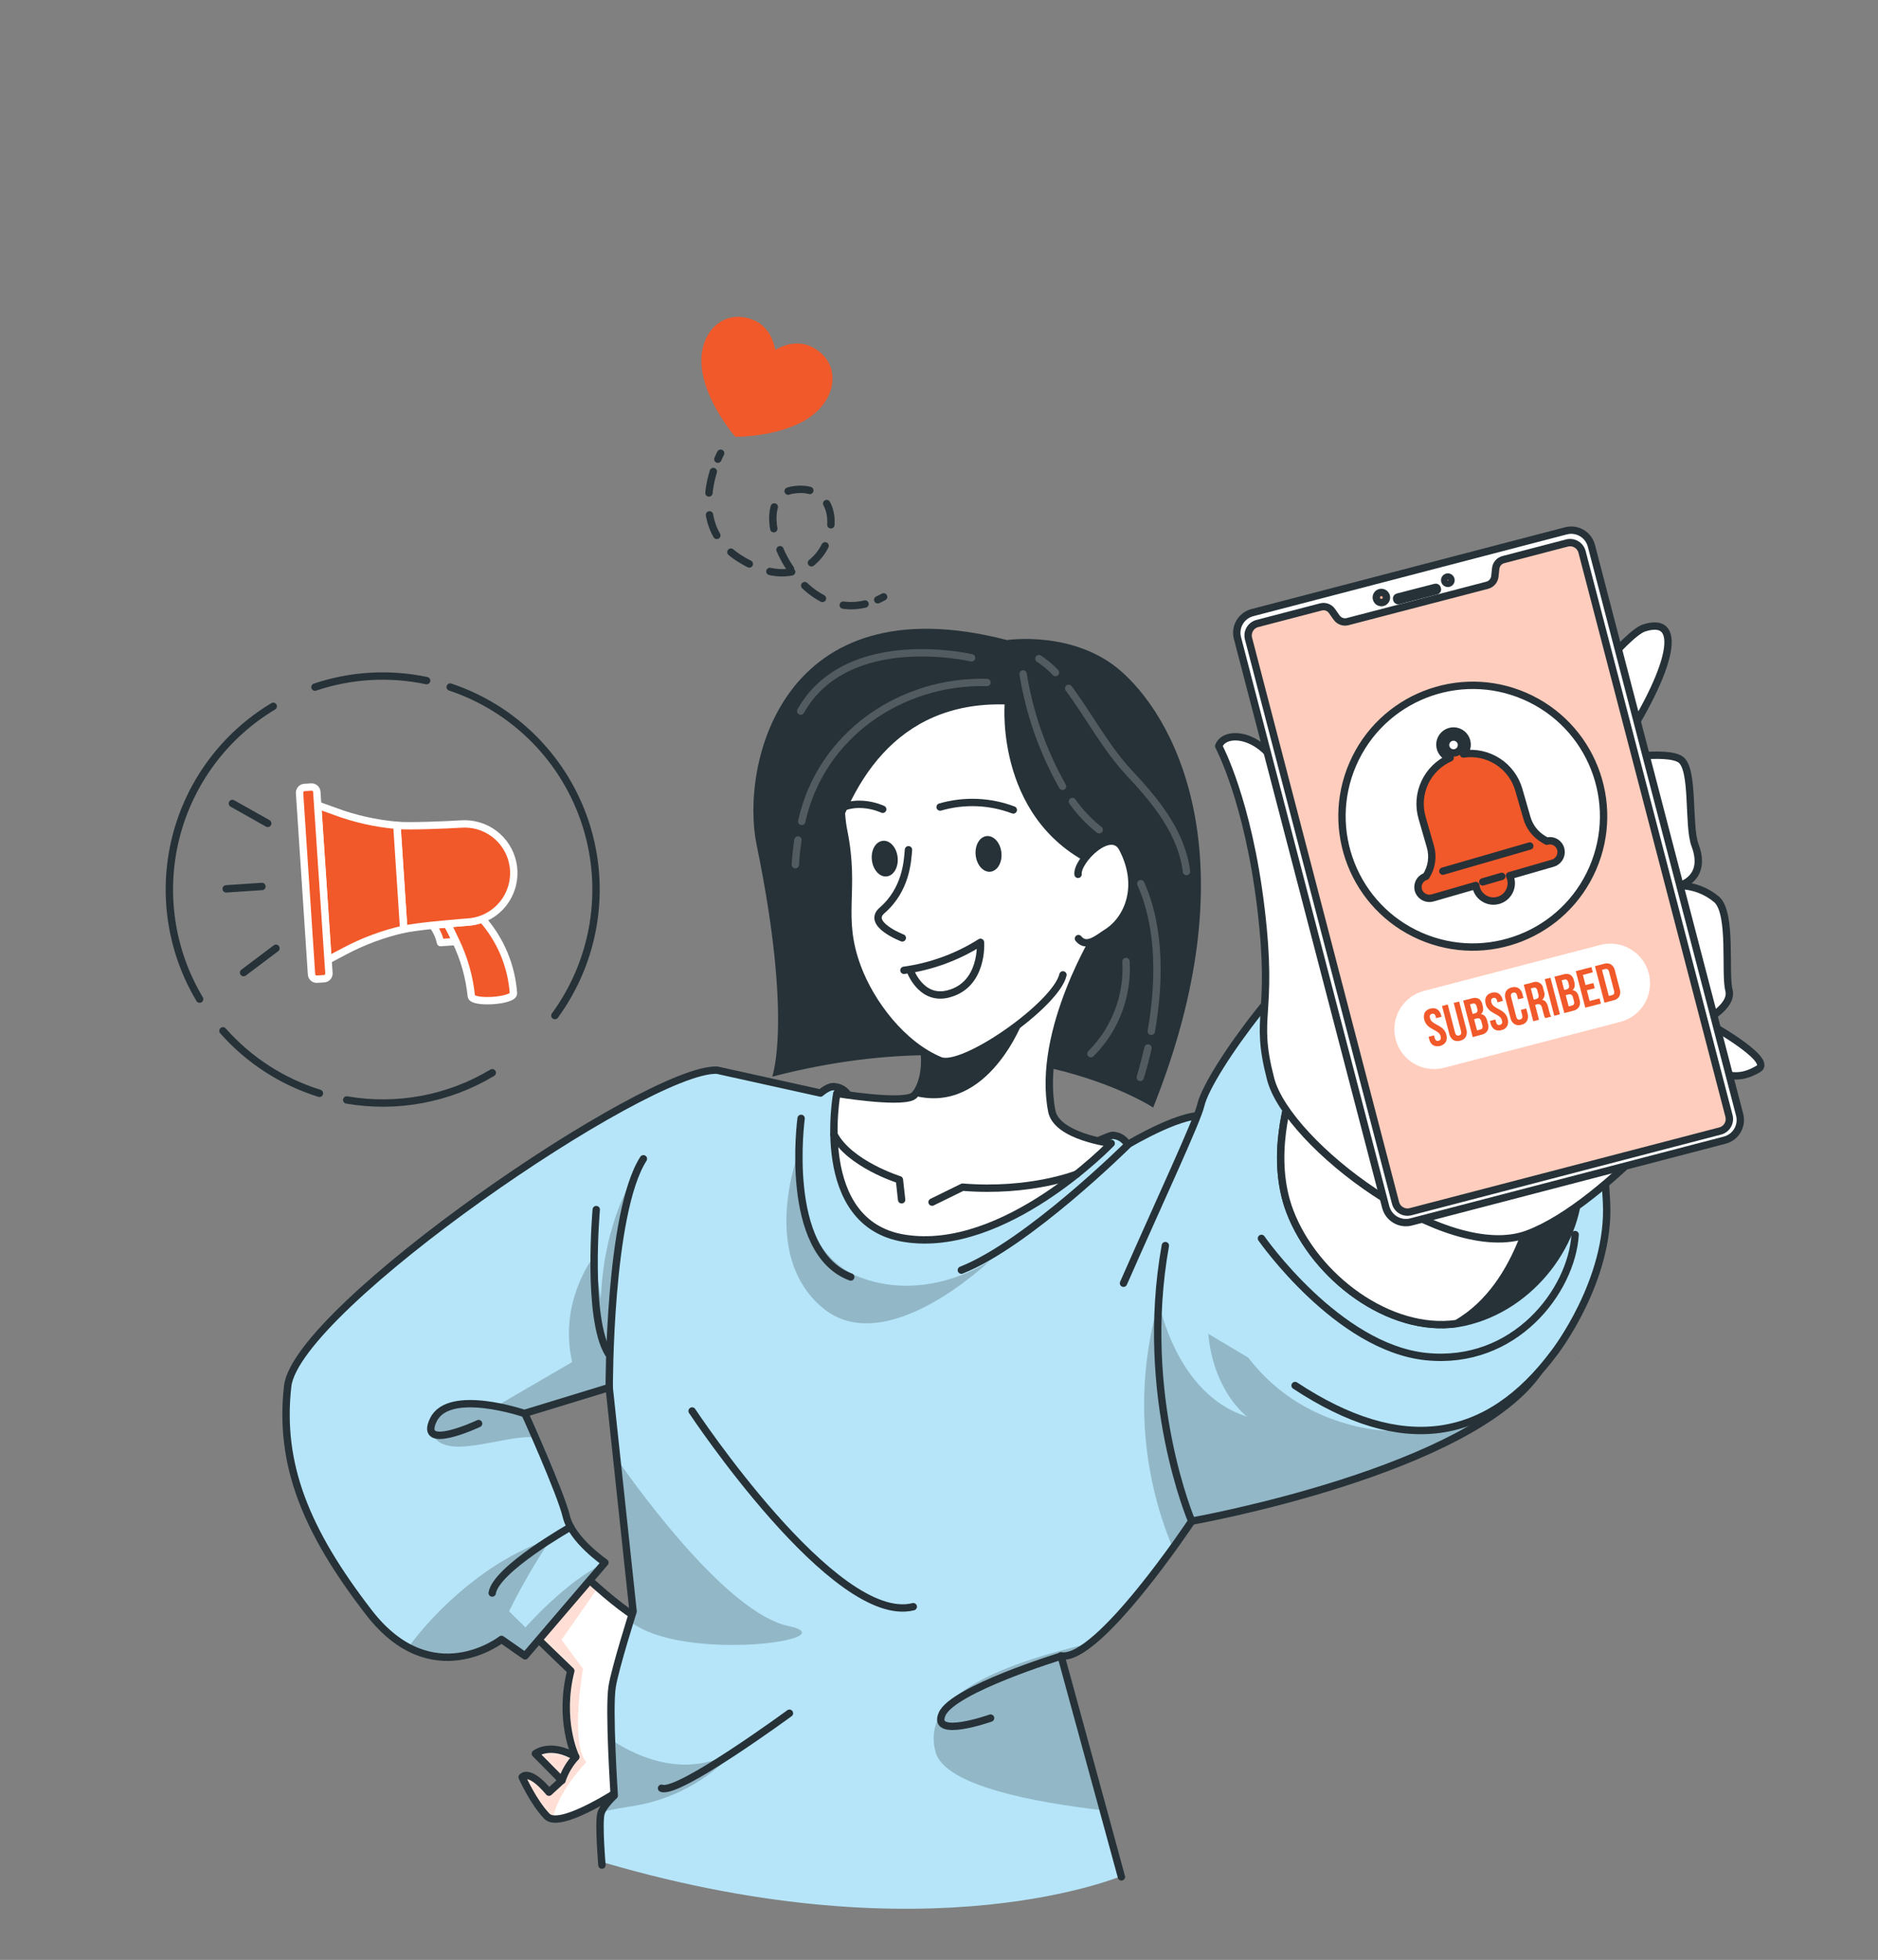 <svg width="255" height="266" viewBox="0 0 255 266" fill="none" xmlns="http://www.w3.org/2000/svg">
<rect x="0" y="0" width="255" height="266" fill="#808080" stroke="none"/>
<path d="M61.917 127.788L59.811 127.93C59.627 127.078 59.257 126.277 58.729 125.584C59.39 125.523 60.095 125.465 60.71 125.397C61.081 126.075 61.507 126.881 61.917 127.788Z" fill="#F1592A" stroke="white" stroke-linecap="round" stroke-linejoin="round"/>
<path d="M63.526 125.149C64.193 125.104 64.85 124.96 65.476 124.722C67.958 127.529 69.448 131.074 69.716 134.811C69.785 135.872 64.07 136.247 63.996 135.189C63.732 132.621 63.028 130.117 61.914 127.787C61.505 126.881 61.094 126.066 60.723 125.387C61.897 125.272 62.935 125.188 63.526 125.149Z" fill="#F1592A" stroke="white" stroke-linecap="round" stroke-linejoin="round"/>
<path d="M62.651 111.836C64.245 111.731 65.824 112.2 67.101 113.16C68.378 114.12 69.268 115.506 69.61 117.066C69.952 118.627 69.722 120.258 68.964 121.663C68.205 123.069 66.967 124.156 65.475 124.726C64.849 124.964 64.192 125.107 63.524 125.152C62.934 125.192 61.895 125.275 60.722 125.391C60.063 125.457 59.402 125.517 58.74 125.578C57.129 125.753 55.585 125.95 54.83 126.123L53.906 112.021C55.562 112.175 60.959 111.948 62.651 111.836Z" fill="#F1592A" stroke="white" stroke-linecap="round" stroke-linejoin="round"/>
<path d="M45.477 110.123C48.183 111.13 51.012 111.766 53.888 112.016L54.812 126.118C51.998 126.755 49.281 127.766 46.736 129.126L44.525 130.295L43.119 109.272L45.477 110.123Z" fill="#F1592A" stroke="white" stroke-linecap="round" stroke-linejoin="round"/>
<path d="M42.298 132.233L40.675 107.627C40.665 107.441 40.728 107.257 40.852 107.117C40.975 106.976 41.149 106.89 41.336 106.876L42.263 106.817C42.45 106.805 42.635 106.868 42.776 106.991C42.918 107.114 43.005 107.288 43.019 107.475L43.136 109.268L44.542 130.291L44.664 132.082C44.67 132.174 44.657 132.267 44.627 132.355C44.597 132.443 44.55 132.524 44.489 132.594C44.428 132.664 44.353 132.721 44.27 132.762C44.186 132.802 44.096 132.827 44.003 132.832L43.07 132.895C42.976 132.905 42.88 132.895 42.789 132.867C42.698 132.838 42.614 132.792 42.542 132.73C42.47 132.668 42.411 132.592 42.369 132.507C42.327 132.421 42.303 132.328 42.298 132.233Z" fill="#F1592A" stroke="white" stroke-linecap="round" stroke-linejoin="round"/>
<path d="M35.565 120.315L30.711 120.636" stroke="#263238" stroke-linecap="round" stroke-linejoin="round"/>
<path d="M36.352 111.749L31.555 109.049" stroke="#263238" stroke-linecap="round" stroke-linejoin="round"/>
<path d="M37.47 128.7L33.075 132.005" stroke="#263238" stroke-linecap="round" stroke-linejoin="round"/>
<path d="M57.927 92.377C52.885 91.312 47.65 91.616 42.766 93.257" stroke="#263238" stroke-linecap="round" stroke-linejoin="round"/>
<path d="M75.343 137.839C78.036 134.157 79.821 129.892 80.554 125.39C81.287 120.889 80.947 116.278 79.562 111.932C78.176 107.587 75.785 103.63 72.582 100.383C69.378 97.136 65.454 94.691 61.127 93.248" stroke="#263238" stroke-linecap="round" stroke-linejoin="round"/>
<path d="M47.082 149.289C53.898 150.466 60.911 149.155 66.842 145.595" stroke="#263238" stroke-linecap="round" stroke-linejoin="round"/>
<path d="M30.273 139.907C33.779 143.883 38.313 146.817 43.377 148.387" stroke="#263238" stroke-linecap="round" stroke-linejoin="round"/>
<path d="M37.103 95.863C30.507 99.808 25.749 106.21 23.874 113.663C21.999 121.116 23.162 129.008 27.106 135.603" stroke="#263238" stroke-linecap="round" stroke-linejoin="round"/>
<path d="M111.508 47.948C109.076 45.774 106.555 46.75 105.267 47.487C105.009 46.013 104.069 43.474 100.859 43.043C97.349 42.575 94.474 45.995 95.415 50.763C96.097 54.195 98.29 57.351 99.463 58.818C99.601 58.998 99.733 59.154 99.841 59.28H100.44C102.332 59.202 106.141 58.824 109.184 57.111C113.394 54.716 114.143 50.308 111.508 47.948Z" fill="#F1592A"/>
<path d="M97.852 61.514C97.852 61.514 97.69 61.807 97.469 62.322" stroke="#263238" stroke-linecap="round" stroke-linejoin="round"/>
<path d="M96.859 63.993C95.901 67.126 95.242 72.492 100.345 75.744C112.959 83.788 117.205 64.814 107.532 66.521C100.89 67.719 107.916 85.273 118.313 81.733" stroke="#263238" stroke-linecap="round" stroke-linejoin="round" stroke-dasharray="2.98 2.98"/>
<path d="M119.18 81.404C119.443 81.284 119.713 81.153 119.982 81.009" stroke="#263238" stroke-linecap="round" stroke-linejoin="round"/>
<path d="M85.106 242.353C85.106 242.353 77.985 247.198 75.116 246.875C74.801 246.858 74.502 246.731 74.272 246.515C72.403 244.587 70.9 241.197 70.9 241.197C70.9 241.197 71.792 239.963 74.541 243.239L76.284 241.64L72.691 238.011C72.691 238.011 74.721 236.399 78.171 238.454C78.051 238.202 75.829 233.363 77.506 226.775L69.121 218.683L76.56 212.203L77.159 211.7C77.159 211.7 77.626 212.161 78.356 212.898C79.087 213.634 80.099 214.521 81.195 215.485C83.819 217.791 86.993 220.276 88.383 220.276C90.886 220.192 85.106 242.353 85.106 242.353Z" fill="white"/>
<mask id="mask0_816_10421" style="mask-type:luminance" maskUnits="userSpaceOnUse" x="69" y="211" width="21" height="36">
<path d="M85.106 242.353C85.106 242.353 77.985 247.198 75.116 246.875C74.801 246.858 74.502 246.731 74.272 246.515C72.403 244.587 70.9 241.197 70.9 241.197C70.9 241.197 71.792 239.963 74.541 243.239L76.284 241.64L72.691 238.011C72.691 238.011 74.721 236.399 78.171 238.454C78.051 238.202 75.829 233.363 77.506 226.775L69.121 218.683L76.56 212.203L77.159 211.7C77.159 211.7 77.626 212.161 78.356 212.898C79.087 213.634 80.099 214.521 81.195 215.485C83.819 217.791 86.993 220.276 88.383 220.276C90.886 220.192 85.106 242.353 85.106 242.353Z" fill="white"/>
</mask>
<g mask="url(#mask0_816_10421)">
<path opacity="0.4" d="M79.602 239.178C79.602 239.178 75.542 243.371 75.116 246.875C74.801 246.858 74.502 246.731 74.272 246.515C72.403 244.587 70.9 241.197 70.9 241.197C70.9 241.197 71.792 239.963 74.541 243.239L76.284 241.64L72.691 238.01C72.691 238.01 74.721 236.399 78.171 238.454C78.051 238.202 75.829 233.363 77.506 226.775L69.121 218.683L76.56 212.203L78.356 212.879C79.093 213.574 80.099 214.503 81.195 215.467C79.62 217.773 76.248 222.546 76.248 222.546L79.165 226.499C79.165 226.499 77.368 236.465 79.602 239.178Z" fill="#FFAF96"/>
</g>
<path d="M85.106 242.353C85.106 242.353 77.985 247.198 75.116 246.875C74.801 246.858 74.502 246.731 74.272 246.515C72.403 244.587 70.9 241.197 70.9 241.197C70.9 241.197 71.792 239.963 74.541 243.239L76.284 241.64L72.691 238.011C72.691 238.011 74.721 236.399 78.171 238.454C78.051 238.202 75.829 233.363 77.506 226.775L69.121 218.683L76.56 212.203L77.159 211.7C77.159 211.7 77.626 212.161 78.356 212.898C79.087 213.634 80.099 214.521 81.195 215.485C83.819 217.791 86.993 220.276 88.383 220.276C90.886 220.192 85.106 242.353 85.106 242.353Z" stroke="#263238" stroke-linecap="round" stroke-linejoin="round"/>
<path d="M76.309 241.64C76.703 240.46 77.342 239.376 78.183 238.459" stroke="#263238" stroke-linecap="round" stroke-linejoin="round"/>
<path d="M209.527 185.658C208.404 187.297 207.046 188.762 205.497 190.006C192.404 200.847 162.218 206.177 162.218 206.177C162.218 206.177 161.206 207.692 159.649 209.848C156.858 213.724 152.288 219.677 148.563 222.66C146.987 223.923 145.568 224.654 144.484 224.456L150.15 245.377L152.683 254.457C152.683 254.457 126.654 265.836 82.136 252.827C82.136 252.827 81.627 247.018 82.004 245.778C82.004 245.718 82.04 245.658 82.064 245.592C82.517 244.767 83.109 244.026 83.813 243.4C83.813 243.4 83.561 239.663 83.435 235.86C83.292 233.435 83.322 231.003 83.525 228.583C83.843 226.666 85.244 222.031 85.951 219.755L86.364 218.431L84.148 197.684L83.513 191.695L83.477 191.384C83.477 191.342 83.477 191.294 83.477 191.234L83.13 188.03L71.678 191.527C71.678 191.527 72.277 192.869 73.104 194.75C74.607 198.193 76.817 203.434 77.296 205.53C77.332 205.701 77.38 205.869 77.44 206.033C78.5 209.058 82.537 211.807 82.537 211.807L71.69 224.48L68.486 222.24C68.076 222.544 67.644 222.816 67.192 223.055C65.084 224.199 60.664 225.882 55.813 223.312C53.711 222.131 51.885 220.513 50.458 218.569C41.954 207.525 38.252 198.487 39.456 187.904C40.66 177.321 88.287 144.661 97.738 145.003L111.795 148.105C112.1 147.854 112.921 147.207 113.555 147.237C116.113 147.368 116.179 150.339 116.179 150.339L147.682 155.454C147.682 155.454 150.946 153.819 151.515 153.843C151.927 153.871 152.325 154.001 152.673 154.221C153.021 154.442 153.309 154.746 153.51 155.107C153.51 155.107 161.667 150.219 164.29 151.357C172.927 155.083 215.906 175.967 209.527 185.658Z" fill="#B6E5F9"/>
<path opacity="0.2" d="M99.696 237.705C96.116 241.64 91.309 244.247 86.058 245.102C84.399 245.365 82.944 245.629 81.668 245.892C82.121 245.067 82.713 244.325 83.417 243.7C83.417 243.7 83.165 239.963 83.04 236.16C86.735 238.597 93.179 241.412 99.696 237.705Z" fill="black"/>
<path opacity="0.2" d="M85.557 220.072L85.97 218.749L83.754 198.002C87.066 202.751 98.877 218.928 107.016 220.677C115.527 222.498 92.774 225.726 85.557 220.072Z" fill="black"/>
<path opacity="0.2" d="M149.756 245.695C140.862 244.683 128.29 242.443 127.033 237.789C125.074 230.518 134.603 226.158 148.181 222.978C146.606 224.241 145.186 224.972 144.102 224.774L149.756 245.695Z" fill="black"/>
<path opacity="0.2" d="M205.108 190.3C192.015 201.14 161.829 206.471 161.829 206.471C161.829 206.471 160.817 207.986 159.26 210.142C154.819 199.539 154.141 187.735 157.338 176.692C157.338 176.692 159.661 189.269 169.316 192.264C169.316 192.264 161.925 186.76 164.525 173.512C164.525 173.512 167.046 189.084 183.451 193.408C191.41 195.546 199.202 193.222 205.108 190.3Z" fill="black"/>
<path opacity="0.2" d="M83.084 191.713L82.725 188.36L71.273 191.857C71.273 191.857 71.872 193.199 72.698 195.079C68.32 194.63 60.013 198.673 58.564 194.265C56.815 188.923 67.548 190.761 67.548 190.761L77.694 184.862C75.777 176.656 80.658 170.488 80.658 170.488L81.587 176.213C82.03 165.331 86.288 159.377 86.288 159.377C82.766 167.984 82.862 189.192 83.084 191.713Z" fill="black"/>
<path opacity="0.2" d="M82.146 212.113L71.299 224.786L68.095 222.546C67.685 222.849 67.252 223.122 66.802 223.36C64.693 224.504 60.273 226.187 55.422 223.618C58.938 218.755 66.203 211.597 74.833 208.836C72.714 211.99 70.806 215.279 69.119 218.683L71.347 220.875C71.347 220.875 76.905 214.538 82.146 212.113Z" fill="black"/>
<path opacity="0.2" d="M108.481 156.293C108.481 157.413 107.774 170.068 116.997 173.44C126.221 176.812 134.402 171.11 134.402 171.11C134.402 171.11 120.262 184.754 111.643 177.459C103.024 170.164 108.481 156.293 108.481 156.293Z" fill="black"/>
<path d="M81.734 253.139C81.734 253.139 81.237 247.33 81.609 246.096C81.92 245.054 83.405 243.7 83.405 243.7C83.405 243.7 82.621 231.925 83.124 228.889C83.555 226.284 85.963 218.707 85.963 218.707L82.717 188.318L71.265 191.821C71.265 191.821 76.14 202.602 76.895 205.8C77.65 208.999 82.142 212.071 82.142 212.071L71.295 224.738L68.091 222.504C68.091 222.504 58.628 229.907 50.081 218.839C41.534 207.771 37.863 198.757 39.061 188.144C40.259 177.531 87.903 144.907 97.354 145.243L111.411 148.351C111.711 148.1 112.537 147.453 113.166 147.483C115.723 147.615 115.789 150.585 115.789 150.585L147.293 155.7C147.293 155.7 150.563 154.065 151.132 154.089C151.542 154.118 151.939 154.248 152.286 154.469C152.634 154.69 152.92 154.993 153.12 155.353C153.12 155.353 161.278 150.471 163.901 151.603C172.526 155.329 215.499 176.213 209.126 185.904C200.076 199.679 161.811 206.453 161.811 206.453C161.811 206.453 149.084 225.619 144.071 224.732L152.27 254.733" stroke="#263238" stroke-linecap="round" stroke-linejoin="round"/>
<path d="M175.849 188.048C190.307 197.595 201.962 195.834 211.084 183.544C211.084 183.544 218.678 173.752 218.139 163.181C217.6 152.61 215.079 118.171 182.168 126.976C176.747 128.425 164.104 145.357 163.044 150.01C162.553 152.136 157.48 162.959 152.551 174.165" fill="#B6E5F9"/>
<path d="M175.849 188.048C190.307 197.595 201.962 195.834 211.084 183.544C211.084 183.544 218.678 173.752 218.139 163.181C217.6 152.61 215.079 118.171 182.168 126.976C176.747 128.425 164.104 145.357 163.044 150.01C162.553 152.136 157.48 162.959 152.551 174.165" stroke="#263238" stroke-linecap="round" stroke-linejoin="round"/>
<path d="M136.733 86.871C136.733 86.871 145.944 85.476 152.341 91.201C160.432 98.442 169.518 117.967 156.581 150.321C156.581 150.321 137.469 137.636 104.852 146.129C104.852 146.129 107.661 138.54 102.732 114.649C100.504 103.839 106.11 78.935 136.733 86.871Z" fill="#263238"/>
<path d="M122.771 168.062C136.403 170.272 150.885 155.179 150.885 155.179C150.885 155.179 143.476 154.269 142.811 150.789C140.685 139.811 149.238 126.233 149.238 126.233C149.238 126.233 116.141 127.149 121.926 134.618C123.003 135.984 123.884 137.494 124.544 139.104C126.55 144.033 125.143 147.752 124.095 148.687C124.018 148.749 123.936 148.803 123.849 148.848C121.849 149.759 113.625 148.399 113.625 148.399C113.625 148.399 110.331 166.044 122.771 168.062Z" fill="white" stroke="#263238" stroke-linecap="round" stroke-linejoin="round"/>
<path d="M146.197 159.359C146.197 159.359 139.909 161.875 130.703 161.126L126.559 163.157" stroke="#263238" stroke-linecap="round" stroke-linejoin="round"/>
<path d="M122.424 162.839L122.125 160.12C122.125 160.12 115.333 157.994 113.23 153.957" stroke="#263238" stroke-linecap="round" stroke-linejoin="round"/>
<path d="M124.098 148.704C134.231 151.352 138.993 138.355 138.993 138.355C138.993 138.355 130.883 135.959 124.547 139.145C126.553 144.075 125.164 147.794 124.098 148.704Z" fill="#263238"/>
<path d="M149.828 119.411C152.289 105.57 149.552 88.962 128.482 90.339C113.431 91.321 113.557 107.822 114.551 112.751C116.228 121.034 113.826 124.292 116.407 131.252C118.264 136.253 122.57 141.847 127.643 143.943C130.764 145.231 143.395 136.367 144.329 132.312" fill="white"/>
<path d="M149.828 119.411C152.289 105.57 149.552 88.962 128.482 90.339C113.431 91.321 113.557 107.822 114.551 112.751C116.228 121.034 113.826 124.292 116.407 131.252C118.264 136.253 122.57 141.847 127.643 143.943C130.764 145.231 143.395 136.367 144.329 132.312" stroke="#263238" stroke-linecap="round" stroke-linejoin="round"/>
<path d="M123.355 115.332C123.229 116.889 123.043 120.722 119.761 123.573C117.629 125.412 122.516 127.293 122.516 127.293" stroke="#263238" stroke-linecap="round" stroke-linejoin="round"/>
<path d="M119.856 109.84C119.856 109.84 115.209 107.576 112.07 111.313" stroke="#263238" stroke-linecap="round" stroke-linejoin="round"/>
<path d="M127.652 109.535C130.92 108.587 134.407 108.726 137.589 109.93" stroke="#263238" stroke-linecap="round" stroke-linejoin="round"/>
<path d="M132.48 116.081C132.624 117.416 133.523 118.417 134.487 118.309C135.451 118.201 136.116 117.039 135.972 115.703C135.828 114.368 134.93 113.374 133.966 113.475C133.002 113.577 132.337 114.745 132.48 116.081Z" fill="#263238"/>
<path d="M122.742 131.695C126.437 131.185 129.98 129.89 133.134 127.897C133.134 127.897 133.571 133.707 128.707 134.911C124.976 135.839 123.533 131.581 123.533 131.581" stroke="#263238" stroke-linecap="round" stroke-linejoin="round"/>
<path d="M136.411 95.609C136.411 95.609 135.081 112.014 149.557 117.973L156.343 102.204L146.078 90.824L130.619 86.356C107.519 87.799 97.577 102.15 110.4 140.391C110.4 140.409 106.812 94.867 136.411 95.609Z" fill="#263238"/>
<path d="M146.381 118.668C146.178 116.824 150.843 112.128 152.419 115.141C155.108 120.28 153.149 124.724 150.37 126.52C149.125 127.305 147.543 128.778 146.435 127.389" fill="white"/>
<path d="M146.381 118.668C146.178 116.824 150.843 112.128 152.419 115.141C155.108 120.28 153.149 124.724 150.37 126.52C149.125 127.305 147.543 128.778 146.435 127.389" stroke="#263238" stroke-linecap="round" stroke-linejoin="round"/>
<path d="M118.384 116.722C118.534 118.057 119.432 119.058 120.397 118.95C121.361 118.842 122.026 117.68 121.882 116.344C121.738 115.009 120.834 114.009 119.87 114.116C118.905 114.224 118.234 115.356 118.384 116.722Z" fill="#263238"/>
<g opacity="0.2">
<path d="M108.352 114.003C108.178 115.111 108.058 116.237 107.992 117.357" stroke="white" stroke-linecap="round" stroke-linejoin="round"/>
<path d="M134.014 92.627C122.311 92.322 111.435 99.778 108.859 111.487" stroke="white" stroke-linecap="round" stroke-linejoin="round"/>
<path d="M131.925 89.285C131.925 89.285 115.047 85.314 108.723 96.508" stroke="white" stroke-linecap="round" stroke-linejoin="round"/>
<path d="M145.617 108.786C146.635 110.235 147.86 111.526 149.253 112.619" stroke="white" stroke-linecap="round" stroke-linejoin="round"/>
<path d="M138.922 91.471C139.784 96.832 141.598 101.996 144.276 106.72" stroke="white" stroke-linecap="round" stroke-linejoin="round"/>
<path d="M155.876 142.236C155.577 143.578 155.223 144.908 154.828 146.225" stroke="white" stroke-linecap="round" stroke-linejoin="round"/>
<path d="M154.898 119.932C157.636 126.011 157.45 133.576 156.324 139.972" stroke="white" stroke-linecap="round" stroke-linejoin="round"/>
<path d="M152.894 130.497C153.028 132.799 152.673 135.104 151.852 137.259C151.031 139.415 149.764 141.372 148.133 143.003" stroke="white" stroke-linecap="round" stroke-linejoin="round"/>
<path d="M145.113 93.43C147.982 97.311 150.114 101.473 153.438 105.019C156.942 108.75 160.446 113.027 161.105 118.285" stroke="white" stroke-linecap="round" stroke-linejoin="round"/>
<path d="M141.066 89.393C141.888 89.932 142.644 90.565 143.318 91.28" stroke="white" stroke-linecap="round" stroke-linejoin="round"/>
</g>
<path d="M198.796 179.459C198.461 179.531 198.125 179.591 197.778 179.639C188.722 180.932 178.564 173.422 175.138 164.408C172.431 157.287 174.797 149.207 176.091 145.752C176.498 144.667 176.791 144.039 176.791 144.039C182.254 136.253 214.009 151.495 214.38 159.904C214.751 168.313 208.073 177.423 198.796 179.459Z" fill="#263238" stroke="#263238" stroke-linecap="round" stroke-linejoin="round"/>
<path d="M208.732 161.042C208.732 161.042 206.935 174.41 197.778 179.639C188.722 180.932 178.564 173.422 175.138 164.408C172.431 157.287 174.797 149.207 176.091 145.752C186.793 139.636 208.732 161.042 208.732 161.042Z" fill="white"/>
<mask id="mask1_816_10421" style="mask-type:luminance" maskUnits="userSpaceOnUse" x="173" y="144" width="36" height="36">
<path d="M208.732 161.042C208.732 161.042 206.935 174.41 197.778 179.639C188.722 180.932 178.564 173.422 175.138 164.408C172.431 157.287 174.797 149.207 176.091 145.752C186.793 139.636 208.732 161.042 208.732 161.042Z" fill="white"/>
</mask>
<g mask="url(#mask1_816_10421)">
<path opacity="0.4" d="M208.732 161.042C208.732 161.042 206.935 174.41 197.778 179.639C188.722 180.932 178.564 173.422 175.138 164.408C172.431 157.287 174.797 149.207 176.091 145.752C186.793 139.636 208.732 161.042 208.732 161.042Z" fill="white"/>
</g>
<path d="M208.732 161.042C208.732 161.042 206.935 174.41 197.778 179.639C188.722 180.932 178.564 173.422 175.138 164.408C172.431 157.287 174.797 149.207 176.091 145.752C186.793 139.636 208.732 161.042 208.732 161.042Z" stroke="#263238" stroke-linecap="round" stroke-linejoin="round"/>
<path d="M171.281 168.08C171.281 168.08 181.595 182.885 193.639 184.119C205.684 185.353 213.404 175.207 213.877 167.559" stroke="#263238" stroke-linecap="round" stroke-linejoin="round"/>
<path d="M165.48 101.269C166.385 98.736 172.889 99.587 174.955 107.492C177.022 115.398 185.137 134.618 185.137 134.618C185.137 134.618 217.479 87.057 223.253 85.224C229.027 83.391 226.757 91.633 219.013 103.066C219.013 103.066 226.266 101.791 228.17 103.066C230.075 104.342 229.146 112.05 230.159 114.721C231.86 119.231 228.08 120.184 228.08 120.184C229.934 120.225 231.717 120.904 233.129 122.106C235.208 124.053 234.165 132.096 234.758 134.372C235.351 136.648 231.386 138.565 231.386 138.565C231.386 138.565 240.915 143.757 238.765 145.063C235.136 147.255 233.069 145.009 233.069 145.009C233.069 145.009 218.426 163.396 207.381 167.493C196.337 171.59 174.842 155.311 172.53 146.447C170.218 137.582 172.979 138.127 171.224 123.376C169.469 108.624 165.48 101.269 165.48 101.269Z" fill="white" stroke="#263238" stroke-linecap="round" stroke-linejoin="round"/>
<path d="M212.634 72.046L170.048 83.147C168.537 83.541 167.632 85.085 168.026 86.596L188.156 163.822C188.55 165.333 190.094 166.239 191.605 165.845L234.191 154.744C235.701 154.35 236.607 152.806 236.213 151.295L216.083 74.069C215.689 72.558 214.145 71.653 212.634 72.046Z" fill="white" stroke="#263238" stroke-linecap="round" stroke-linejoin="round"/>
<path d="M188.235 80.924C188.258 81.011 188.264 81.103 188.251 81.192C188.239 81.282 188.209 81.369 188.163 81.447C188.117 81.525 188.056 81.593 187.984 81.648C187.911 81.702 187.829 81.742 187.741 81.765C187.654 81.788 187.562 81.793 187.473 81.781C187.383 81.768 187.296 81.738 187.218 81.692C187.14 81.647 187.072 81.586 187.017 81.513C186.962 81.441 186.923 81.359 186.9 81.271C186.875 81.183 186.869 81.092 186.881 81.001C186.892 80.911 186.922 80.824 186.968 80.745C187.013 80.667 187.074 80.598 187.147 80.543C187.22 80.488 187.303 80.449 187.391 80.427C187.569 80.381 187.758 80.408 187.916 80.501C188.074 80.594 188.189 80.746 188.235 80.924Z" fill="#FFAF96" stroke="#263238" stroke-linecap="round" stroke-linejoin="round"/>
<path d="M197.009 78.636C197.023 78.691 197.026 78.749 197.018 78.805C197.011 78.861 196.992 78.916 196.963 78.965C196.934 79.014 196.895 79.056 196.85 79.09C196.804 79.124 196.752 79.149 196.697 79.163C196.615 79.184 196.528 79.18 196.447 79.152C196.367 79.123 196.297 79.072 196.246 79.004C196.195 78.935 196.165 78.854 196.161 78.769C196.156 78.684 196.177 78.599 196.22 78.526C196.263 78.453 196.327 78.394 196.404 78.357C196.481 78.32 196.567 78.306 196.651 78.318C196.735 78.33 196.814 78.366 196.878 78.423C196.942 78.48 196.987 78.554 197.009 78.636Z" fill="#FFAF96" stroke="#263238" stroke-linecap="round" stroke-linejoin="round"/>
<path d="M194.913 79.716L189.772 81.041C189.669 81.068 189.607 81.173 189.634 81.275L189.661 81.38C189.687 81.483 189.792 81.544 189.895 81.518L195.036 80.193C195.139 80.166 195.201 80.062 195.174 79.959L195.147 79.854C195.121 79.752 195.016 79.69 194.913 79.716Z" fill="#FFAF96" stroke="#263238" stroke-width="1.002" stroke-linecap="round" stroke-linejoin="round"/>
<path d="M214.805 74.869L234.767 151.46C234.878 151.889 234.815 152.346 234.59 152.728C234.366 153.111 233.999 153.389 233.569 153.502L191.531 164.456C191.101 164.568 190.645 164.504 190.262 164.279C189.879 164.055 189.601 163.688 189.488 163.259L169.526 86.668C169.415 86.238 169.479 85.782 169.703 85.399C169.928 85.016 170.295 84.738 170.724 84.625L179.355 82.374C179.631 82.301 179.924 82.315 180.193 82.413C180.461 82.512 180.694 82.69 180.858 82.924L181.487 83.817C181.651 84.051 181.883 84.23 182.152 84.328C182.421 84.427 182.713 84.441 182.99 84.368L201.934 79.433C202.208 79.361 202.454 79.209 202.64 78.995C202.826 78.781 202.943 78.516 202.976 78.235L203.09 77.151C203.121 76.869 203.238 76.603 203.424 76.389C203.61 76.175 203.857 76.023 204.132 75.953L212.763 73.701C213.188 73.589 213.641 73.648 214.023 73.867C214.405 74.085 214.686 74.445 214.805 74.869Z" fill="#FFCDBD" stroke="#263238" stroke-linecap="round" stroke-linejoin="round"/>
<path d="M216.268 117.848C220.174 108.852 216.047 98.392 207.051 94.486C198.055 90.58 187.596 94.707 183.69 103.703C179.784 112.699 183.91 123.158 192.906 127.064C201.902 130.97 212.362 126.844 216.268 117.848Z" fill="white" stroke="#263238" stroke-linecap="round" stroke-linejoin="round"/>
<path d="M192.645 120.974C192.797 121.331 193.075 121.619 193.427 121.783C193.779 121.947 194.179 121.974 194.549 121.86L200.389 120.177C200.402 120.303 200.426 120.427 200.461 120.549C200.549 120.854 200.697 121.139 200.896 121.387C201.094 121.635 201.34 121.841 201.618 121.994C201.896 122.148 202.202 122.245 202.518 122.28C202.834 122.315 203.153 122.287 203.458 122.199C203.764 122.11 204.048 121.962 204.296 121.764C204.545 121.565 204.751 121.32 204.904 121.042C205.058 120.763 205.154 120.457 205.189 120.142C205.224 119.826 205.197 119.506 205.108 119.201C205.071 119.08 205.025 118.962 204.971 118.848L210.804 117.165C211.185 117.063 211.514 116.822 211.726 116.489C211.938 116.156 212.017 115.756 211.948 115.368C211.911 115.157 211.83 114.956 211.71 114.778C211.59 114.6 211.434 114.45 211.252 114.337C211.07 114.224 210.866 114.151 210.654 114.122C210.441 114.093 210.225 114.109 210.02 114.17L209.529 113.871C208.464 113.234 207.681 112.217 207.336 111.026L206.228 107.187C205.772 105.606 204.759 104.243 203.376 103.351C201.993 102.459 200.334 102.099 198.706 102.335C198.986 102.04 199.16 101.662 199.203 101.257C199.246 100.853 199.155 100.446 198.943 100.099C198.732 99.752 198.412 99.484 198.033 99.337C197.654 99.19 197.238 99.171 196.847 99.285C196.457 99.398 196.115 99.636 195.874 99.963C195.632 100.29 195.505 100.688 195.512 101.094C195.519 101.5 195.66 101.893 195.912 102.212C196.165 102.53 196.515 102.757 196.909 102.856C195.39 103.52 194.165 104.714 193.464 106.216C192.763 107.717 192.634 109.423 193.1 111.014L194.22 114.895C194.419 115.573 194.469 116.286 194.365 116.985C194.262 117.684 194.008 118.352 193.621 118.944C193.418 119.005 193.23 119.108 193.069 119.245C192.908 119.383 192.778 119.553 192.686 119.744C192.594 119.935 192.543 120.143 192.536 120.354C192.529 120.566 192.566 120.777 192.645 120.974ZM198.4 100.814C198.46 101.019 198.457 101.237 198.392 101.44C198.327 101.643 198.204 101.822 198.037 101.955C197.871 102.088 197.668 102.169 197.456 102.187C197.244 102.205 197.031 102.16 196.844 102.057C196.657 101.954 196.505 101.798 196.407 101.609C196.309 101.419 196.27 101.205 196.293 100.993C196.317 100.781 196.403 100.581 196.54 100.418C196.678 100.255 196.86 100.137 197.065 100.077C197.201 100.037 197.344 100.024 197.485 100.04C197.626 100.055 197.762 100.098 197.887 100.167C198.011 100.235 198.12 100.328 198.208 100.439C198.297 100.55 198.362 100.677 198.4 100.814Z" fill="#F1592A" stroke="#263238" stroke-linecap="round" stroke-linejoin="round"/>
<path d="M203.911 118.944L201.336 119.693" stroke="#263238" stroke-linecap="round" stroke-linejoin="round"/>
<path d="M207.719 114.823L195.914 118.237" stroke="#263238" stroke-linecap="round" stroke-linejoin="round"/>
<path d="M220.051 138.678L196.094 144.919C195.409 145.1 194.695 145.144 193.993 145.048C193.291 144.952 192.615 144.719 192.003 144.362C191.391 144.005 190.855 143.531 190.427 142.967C189.999 142.402 189.686 141.759 189.506 141.074C189.325 140.389 189.282 139.674 189.378 138.972C189.474 138.27 189.707 137.593 190.065 136.981C190.423 136.369 190.897 135.834 191.462 135.406C192.027 134.977 192.671 134.665 193.357 134.486L217.314 128.245C218.693 127.889 220.158 128.094 221.386 128.815C222.615 129.535 223.509 130.713 223.872 132.09C224.238 133.47 224.041 134.939 223.324 136.175C222.608 137.41 221.431 138.31 220.051 138.678Z" fill="white"/>
<path d="M193.452 137.439C193.535 137.298 193.646 137.177 193.779 137.083C193.913 136.989 194.064 136.924 194.225 136.894C194.379 136.841 194.544 136.823 194.706 136.841C194.868 136.859 195.025 136.911 195.165 136.995C195.441 137.201 195.629 137.502 195.692 137.84L195.734 137.996L194.997 138.187L194.943 137.984C194.921 137.849 194.853 137.727 194.752 137.636C194.704 137.606 194.65 137.587 194.594 137.581C194.538 137.575 194.481 137.581 194.428 137.6C194.373 137.61 194.321 137.632 194.277 137.665C194.232 137.699 194.196 137.742 194.171 137.792C194.126 137.92 194.126 138.059 194.171 138.187C194.219 138.384 194.328 138.56 194.482 138.69C194.679 138.846 194.892 138.98 195.117 139.092C195.311 139.19 195.499 139.3 195.68 139.421C195.838 139.53 195.977 139.664 196.093 139.816C196.227 139.996 196.324 140.199 196.381 140.415C196.489 140.744 196.467 141.102 196.321 141.416C196.135 141.685 195.858 141.878 195.542 141.96C195.225 142.043 194.89 142.009 194.596 141.865C194.313 141.665 194.119 141.361 194.057 141.02L193.979 140.715L194.716 140.523L194.806 140.876C194.889 141.2 195.063 141.326 195.333 141.254C195.602 141.182 195.698 140.99 195.614 140.655C195.565 140.459 195.456 140.283 195.303 140.152C195.107 139.996 194.894 139.864 194.668 139.756C194.475 139.654 194.287 139.543 194.105 139.421C193.947 139.312 193.808 139.178 193.692 139.026C193.557 138.847 193.459 138.644 193.404 138.427C193.299 138.103 193.316 137.751 193.452 137.439Z" fill="#F1592A"/>
<path d="M197.574 140.164C197.657 140.481 197.837 140.607 198.107 140.541C198.376 140.475 198.466 140.271 198.382 139.942L197.388 136.121L198.125 135.929L199.107 139.696C199.215 140.025 199.194 140.383 199.047 140.697C198.964 140.839 198.852 140.962 198.717 141.057C198.583 141.152 198.43 141.217 198.268 141.248C198.112 141.297 197.948 141.314 197.785 141.298C197.623 141.281 197.465 141.232 197.322 141.152C197.044 140.945 196.852 140.642 196.783 140.301L195.801 136.534L196.579 136.33L197.574 140.164Z" fill="#F1592A"/>
<path d="M200.778 135.546C200.911 135.637 201.024 135.754 201.11 135.89C201.197 136.026 201.255 136.178 201.281 136.337L201.323 136.51C201.389 136.726 201.403 136.953 201.365 137.175C201.327 137.358 201.227 137.523 201.083 137.642C201.509 137.69 201.796 137.996 201.94 138.547L202.042 138.954C202.096 139.109 202.117 139.274 202.105 139.438C202.092 139.601 202.047 139.761 201.97 139.906C201.88 140.045 201.762 140.163 201.624 140.254C201.486 140.344 201.33 140.405 201.167 140.433L199.969 140.757L198.676 135.804L199.874 135.492C200.171 135.397 200.494 135.416 200.778 135.546ZM199.957 137.612L200.263 137.534C200.327 137.523 200.389 137.499 200.444 137.463C200.498 137.427 200.545 137.38 200.58 137.325C200.635 137.184 200.635 137.028 200.58 136.888L200.508 136.612C200.485 136.474 200.415 136.347 200.311 136.253C200.263 136.22 200.209 136.199 200.151 136.191C200.094 136.184 200.036 136.191 199.981 136.211L199.604 136.307L199.957 137.612ZM200.556 139.846L201 139.727C201.056 139.718 201.111 139.697 201.158 139.665C201.206 139.632 201.246 139.59 201.275 139.541C201.323 139.409 201.323 139.265 201.275 139.134L201.161 138.702C201.133 138.534 201.049 138.38 200.922 138.265C200.858 138.23 200.788 138.208 200.716 138.202C200.644 138.196 200.571 138.205 200.503 138.229L200.155 138.325L200.556 139.846Z" fill="#F1592A"/>
<path d="M201.784 135.288C201.865 135.147 201.976 135.024 202.11 134.93C202.243 134.836 202.396 134.772 202.557 134.743C202.711 134.69 202.875 134.671 203.038 134.688C203.2 134.704 203.357 134.756 203.497 134.839C203.775 135.046 203.965 135.35 204.03 135.69L204.072 135.845L203.335 136.037L203.282 135.828C203.26 135.693 203.19 135.572 203.084 135.486C203.038 135.455 202.985 135.435 202.93 135.428C202.875 135.421 202.819 135.426 202.766 135.444C202.711 135.454 202.658 135.476 202.612 135.509C202.566 135.542 202.529 135.586 202.503 135.636C202.458 135.764 202.458 135.903 202.503 136.031C202.549 136.227 202.656 136.403 202.808 136.534C203.008 136.688 203.223 136.823 203.449 136.936C203.677 137.055 203.862 137.169 204.012 137.265C204.167 137.377 204.306 137.51 204.425 137.66C204.558 137.839 204.654 138.043 204.707 138.259C204.82 138.587 204.801 138.946 204.653 139.259C204.57 139.401 204.457 139.523 204.323 139.618C204.189 139.713 204.036 139.779 203.874 139.81C203.718 139.861 203.552 139.878 203.388 139.862C203.224 139.845 203.066 139.795 202.922 139.715C202.644 139.508 202.454 139.205 202.389 138.864L202.305 138.565L203.042 138.367L203.138 138.726C203.222 139.044 203.395 139.17 203.665 139.098C203.934 139.026 204.024 138.834 203.94 138.499C203.893 138.305 203.786 138.131 203.635 138.002C203.437 137.844 203.222 137.709 202.994 137.6C202.803 137.498 202.617 137.386 202.437 137.265C202.277 137.159 202.137 137.025 202.024 136.87C201.885 136.694 201.786 136.489 201.736 136.271C201.631 135.949 201.648 135.599 201.784 135.288Z" fill="#F1592A"/>
<path d="M207.413 137.54C207.521 137.869 207.499 138.227 207.353 138.541C207.269 138.682 207.156 138.803 207.022 138.897C206.888 138.991 206.735 139.055 206.574 139.086C206.419 139.139 206.254 139.157 206.091 139.141C205.927 139.124 205.77 139.073 205.628 138.99C205.345 138.79 205.151 138.487 205.089 138.145L204.418 135.57C204.308 135.242 204.327 134.884 204.472 134.57C204.555 134.428 204.668 134.306 204.802 134.211C204.936 134.116 205.089 134.05 205.251 134.019C205.407 133.968 205.573 133.951 205.737 133.967C205.901 133.984 206.059 134.034 206.203 134.115C206.481 134.321 206.672 134.625 206.736 134.965L206.862 135.444L206.125 135.636L205.987 135.103C205.903 134.779 205.73 134.654 205.46 134.726C205.191 134.797 205.101 134.989 205.185 135.324L205.88 137.996C205.963 138.319 206.137 138.445 206.407 138.373C206.676 138.301 206.772 138.109 206.688 137.774L206.502 137.067L207.239 136.876L207.413 137.54Z" fill="#F1592A"/>
<path d="M209.705 137.966C209.659 137.843 209.621 137.717 209.592 137.588L209.388 136.81C209.359 136.637 209.272 136.479 209.142 136.36C209.078 136.322 209.006 136.297 208.932 136.289C208.858 136.281 208.782 136.289 208.711 136.313L208.448 136.384L208.969 138.403L208.19 138.606L206.902 133.653L208.1 133.342C208.249 133.274 208.412 133.244 208.576 133.252C208.739 133.26 208.899 133.307 209.04 133.389C209.182 133.471 209.302 133.585 209.391 133.723C209.479 133.861 209.534 134.017 209.55 134.18L209.651 134.576C209.729 134.767 209.747 134.978 209.703 135.179C209.659 135.381 209.556 135.565 209.406 135.708C209.599 135.731 209.776 135.83 209.897 135.983C210.041 136.175 210.143 136.396 210.196 136.63L210.394 137.397C210.43 137.534 210.466 137.648 210.496 137.732C210.53 137.818 210.576 137.899 210.634 137.972L209.843 138.181C209.788 138.116 209.741 138.043 209.705 137.966ZM208.262 135.678L208.561 135.6C208.627 135.587 208.689 135.562 208.745 135.524C208.8 135.487 208.848 135.44 208.885 135.384C208.938 135.245 208.938 135.092 208.885 134.953L208.753 134.462C208.733 134.323 208.665 134.196 208.561 134.102C208.513 134.069 208.457 134.048 208.399 134.041C208.34 134.034 208.281 134.041 208.226 134.061L207.855 134.156L208.262 135.678Z" fill="#F1592A"/>
<path d="M210.529 132.707L211.816 137.66L211.038 137.864L209.75 132.893L210.529 132.707Z" fill="#F1592A"/>
<path d="M213.217 132.294C213.347 132.385 213.459 132.501 213.544 132.636C213.63 132.77 213.687 132.921 213.714 133.078L213.762 133.258C213.824 133.472 213.839 133.697 213.804 133.917C213.763 134.099 213.664 134.263 213.522 134.384C213.947 134.438 214.229 134.737 214.378 135.294L214.48 135.702C214.533 135.856 214.554 136.019 214.542 136.182C214.53 136.345 214.484 136.503 214.408 136.648C214.319 136.787 214.201 136.907 214.063 136.999C213.925 137.09 213.769 137.152 213.606 137.181L212.408 137.498L211.066 132.557L212.264 132.252C212.575 132.14 212.917 132.155 213.217 132.294ZM212.396 134.36L212.701 134.282C212.83 134.256 212.944 134.181 213.019 134.072C213.074 133.932 213.074 133.776 213.019 133.635L212.947 133.36C212.921 133.22 212.852 133.092 212.749 132.994C212.7 132.963 212.645 132.942 212.586 132.935C212.528 132.928 212.469 132.934 212.414 132.952L212.043 133.054L212.396 134.36ZM212.995 136.588L213.438 136.474C213.495 136.464 213.549 136.441 213.597 136.408C213.644 136.375 213.684 136.332 213.714 136.282C213.763 136.153 213.763 136.01 213.714 135.881L213.606 135.45C213.578 135.28 213.493 135.124 213.366 135.007C213.302 134.973 213.232 134.952 213.16 134.947C213.088 134.942 213.015 134.952 212.947 134.977L212.6 135.067L212.995 136.588Z" fill="#F1592A"/>
<path d="M216.355 133.414L216.54 134.127L215.468 134.402L215.845 135.852L217.193 135.504L217.379 136.211L215.253 136.762L213.965 131.809L216.085 131.258L216.271 131.965L214.929 132.318L215.288 133.695L216.355 133.414Z" fill="#F1592A"/>
<path d="M217.8 130.809C217.957 130.757 218.122 130.739 218.286 130.754C218.45 130.77 218.608 130.819 218.752 130.898C219.029 131.097 219.218 131.396 219.28 131.731L219.932 134.24C220.045 134.564 220.026 134.919 219.878 135.229C219.793 135.368 219.679 135.488 219.544 135.58C219.409 135.672 219.255 135.734 219.094 135.762L217.86 136.085L216.566 131.132L217.8 130.809ZM218.453 135.175L218.89 135.061C218.946 135.05 218.999 135.027 219.046 134.994C219.092 134.961 219.131 134.919 219.16 134.869C219.205 134.741 219.205 134.602 219.16 134.474L218.489 131.899C218.462 131.765 218.39 131.645 218.285 131.557C218.238 131.53 218.185 131.512 218.13 131.506C218.076 131.5 218.02 131.505 217.968 131.521L217.525 131.635L218.453 135.175Z" fill="#F1592A"/>
<path d="M161.827 206.495C161.827 206.495 154.556 189.575 158.234 169.056" stroke="#263238" stroke-linecap="round" stroke-linejoin="round"/>
<path d="M144.089 224.774C144.089 224.774 129.392 229.266 127.918 232.65C126.445 236.034 134.506 233.183 134.506 233.183" stroke="#263238" stroke-linecap="round" stroke-linejoin="round"/>
<path d="M153.127 155.395C153.127 155.395 139.591 168.81 130.535 172.386" stroke="#263238" stroke-linecap="round" stroke-linejoin="round"/>
<path d="M108.777 151.789C108.777 151.789 106.31 169.901 115.515 173.32" stroke="#263238" stroke-linecap="round" stroke-linejoin="round"/>
<path d="M82.723 188.359C82.723 188.359 82.651 164.618 87.364 157.275" stroke="#263238" stroke-linecap="round" stroke-linejoin="round"/>
<path d="M80.961 164.168C80.961 164.168 79.638 178.914 82.614 183.723" stroke="#263238" stroke-linecap="round" stroke-linejoin="round"/>
<path d="M71.271 191.863C71.271 191.863 60.976 188.317 58.843 192.713C56.711 197.109 64.983 193.21 64.983 193.21" stroke="#263238" stroke-linecap="round" stroke-linejoin="round"/>
<path d="M77.463 207.255C77.463 207.255 67.353 212.951 66.832 216.209" stroke="#263238" stroke-linecap="round" stroke-linejoin="round"/>
<path d="M93.977 191.504C93.977 191.504 113.328 220.75 124.007 218.066" stroke="#263238" stroke-linecap="round" stroke-linejoin="round"/>
<path d="M107.193 232.524C107.193 232.524 92.022 243.646 89.824 242.706" stroke="#263238" stroke-linecap="round" stroke-linejoin="round"/>
<path opacity="0.2" d="M213.461 185.065C214.485 184.227 215.162 183.67 215.383 183.496C215.156 183.694 214.497 184.269 213.461 185.065Z" fill="black"/>
</svg>
